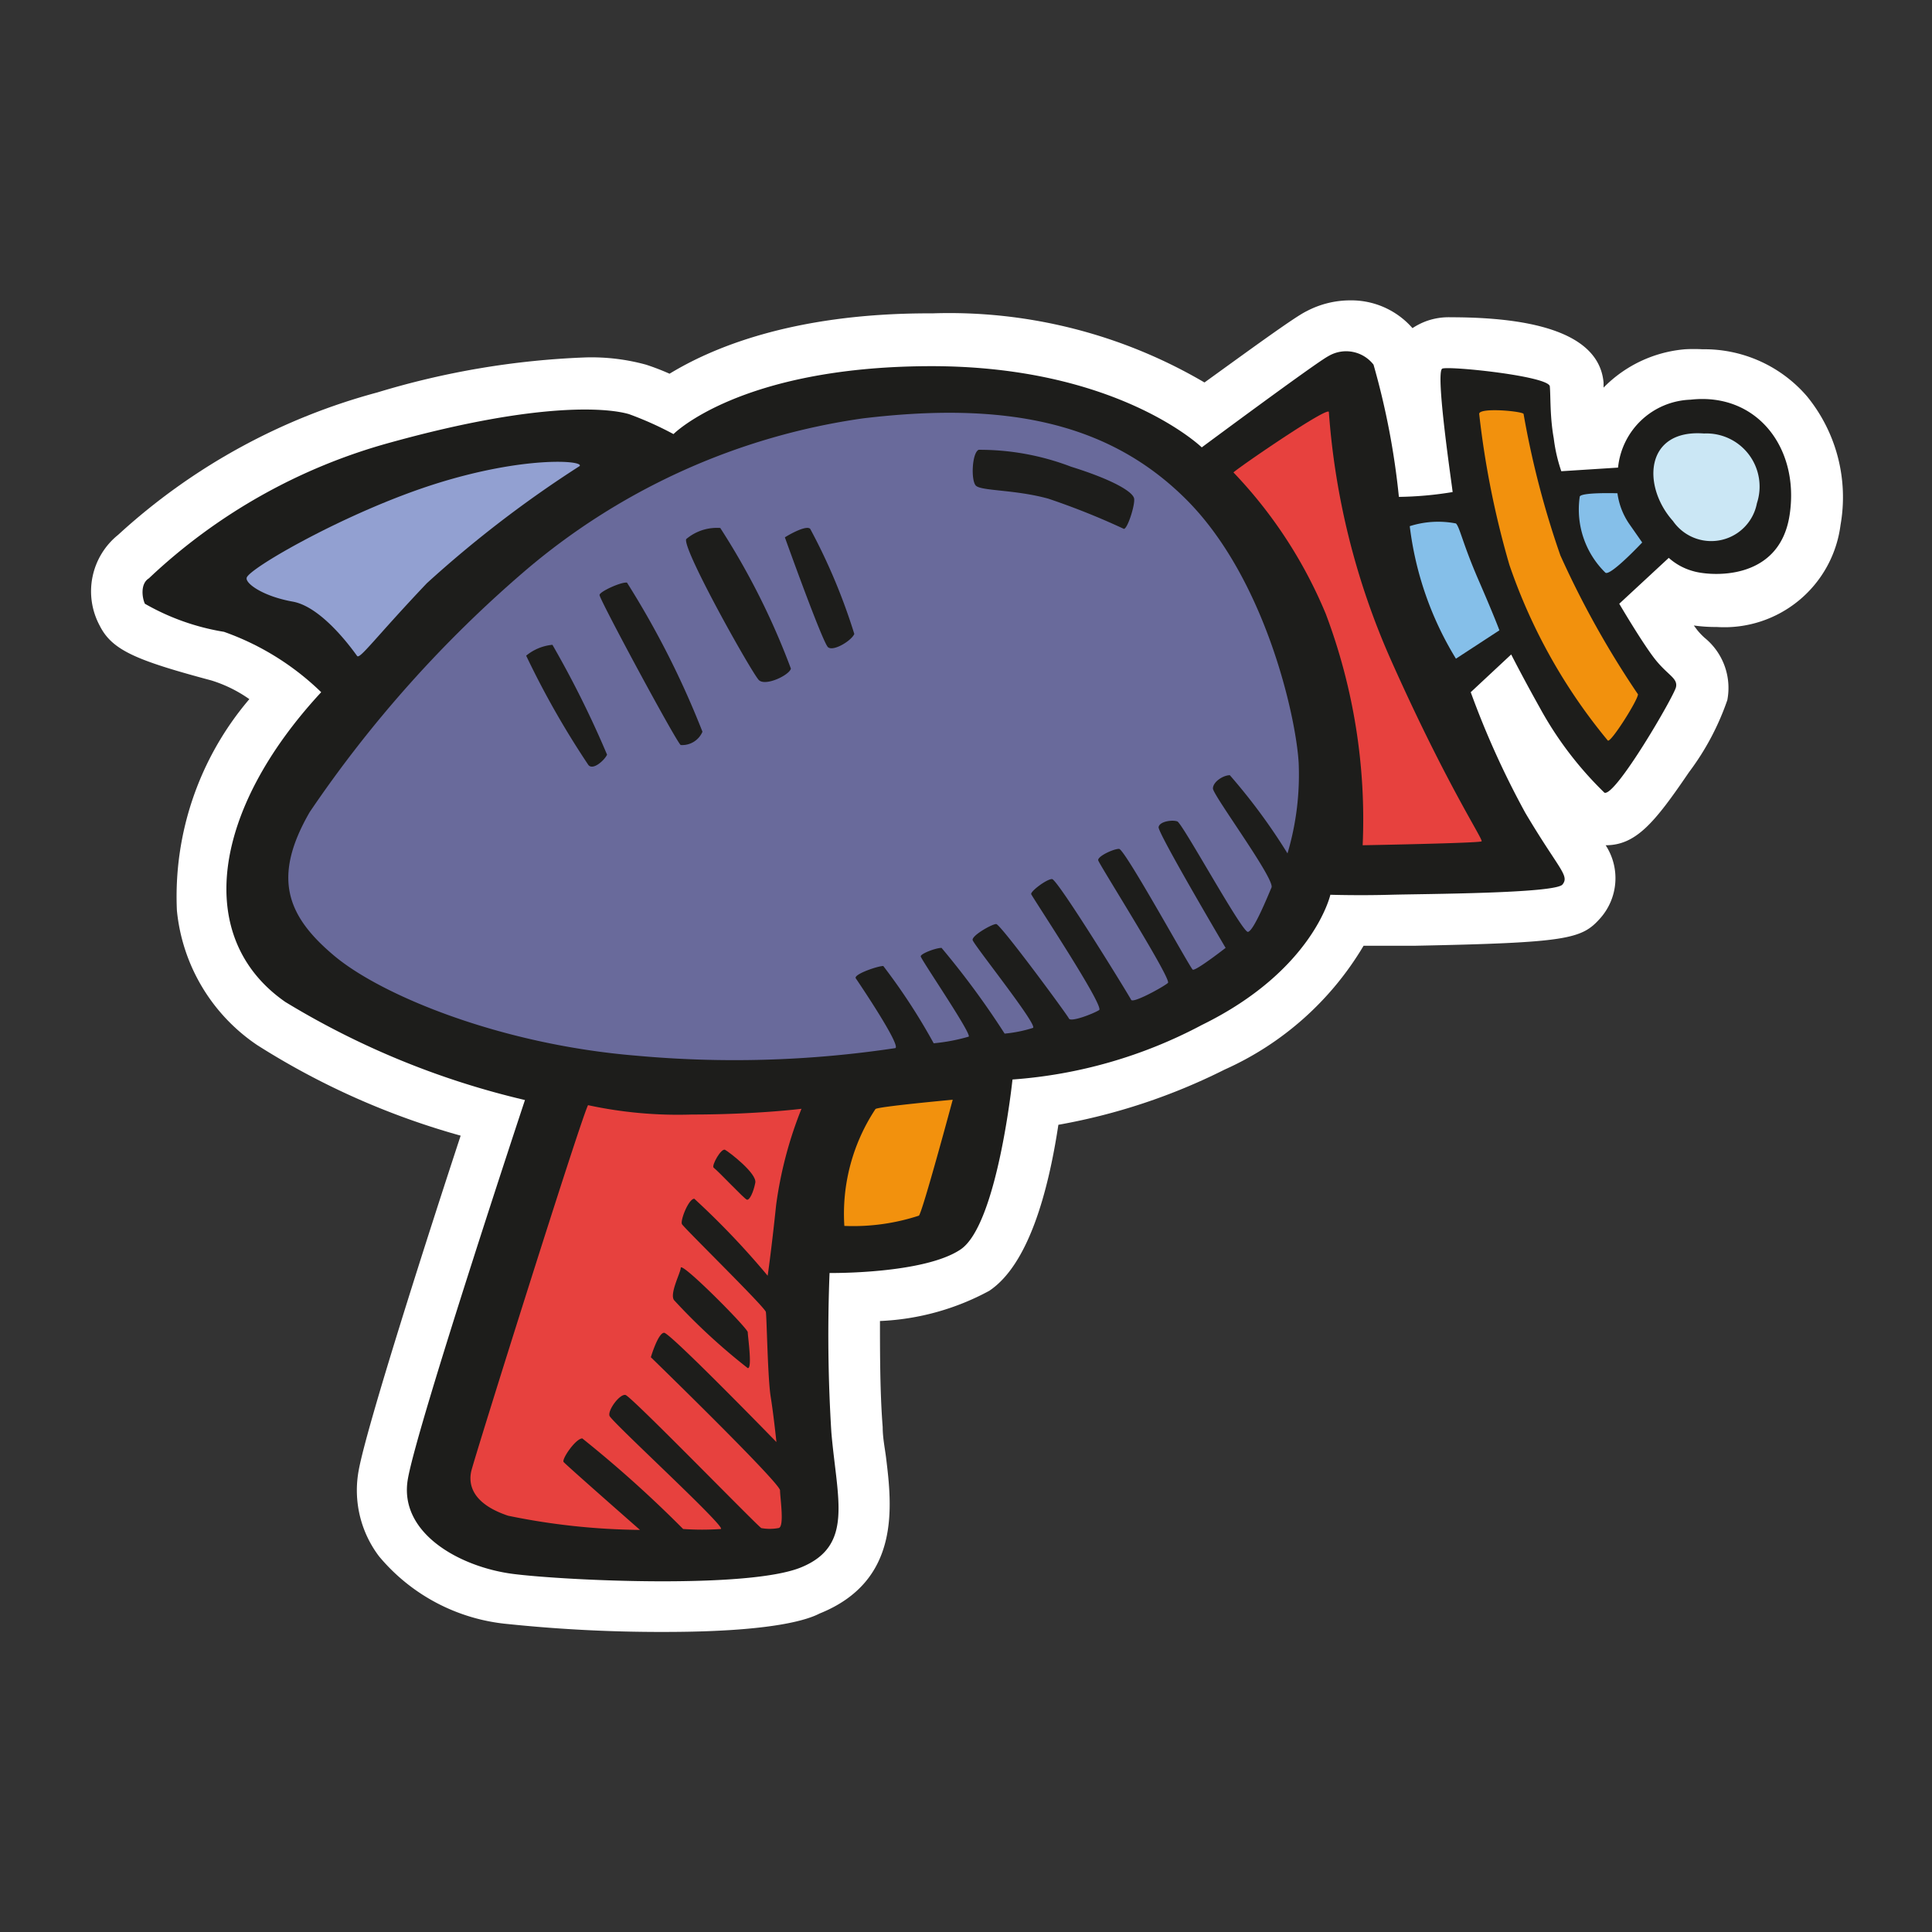 <svg id="Layer_1" data-name="Layer 1" xmlns="http://www.w3.org/2000/svg" width="64" height="64" viewBox="0 0 64 64"><rect x="0" y="0" width="64" height="64" fill="#333333" stroke="none"/><defs><style>.cls-1{fill:#fff;}.cls-2{fill:#1d1d1b;}.cls-3{fill:#92a0d1;}.cls-4{fill:#696a9b;}.cls-5{fill:#e7413e;}.cls-6{fill:#85bfe9;}.cls-7{fill:#f2910d;}.cls-8{fill:#cbe7f5;}</style></defs><title>laser-gun</title><g id="laser-gun"><path class="cls-1" d="M22,54.06a49,49,0,0,1-5.16-.26,6.31,6.31,0,0,1-4.28-2.24,3.62,3.62,0,0,1-.68-2.84c.26-1.46,2.33-7.91,3.38-11.1a25.13,25.13,0,0,1-6.74-3,6.09,6.09,0,0,1-2.66-4.46,10.08,10.08,0,0,1,2.4-7A4.47,4.47,0,0,0,7,22.54c-2.5-.67-3.29-1-3.7-1.82a2.4,2.4,0,0,1,.61-3l.11-.1A20.61,20.61,0,0,1,12.5,13a27.16,27.16,0,0,1,6.9-1.16,6.84,6.84,0,0,1,2,.24,8,8,0,0,1,.78.3c1.33-.81,4-2,8.6-2h.12a16.7,16.7,0,0,1,9,2.29c1.51-1.09,3-2.18,3.38-2.36a3.1,3.1,0,0,1,1.45-.36,2.69,2.69,0,0,1,2.06.92,2.23,2.23,0,0,1,.48-.24,2.19,2.19,0,0,1,.79-.12c3.23,0,4.93.73,5.06,2.16,0,.05,0,.11,0,.17a4.28,4.28,0,0,1,2.7-1.27,5.19,5.19,0,0,1,.58,0,4.48,4.48,0,0,1,3.46,1.56,5.28,5.28,0,0,1,1.11,4.26,3.88,3.88,0,0,1-4.1,3.38,5.27,5.27,0,0,1-.76-.05l.12.16a2.28,2.28,0,0,0,.24.25,2.14,2.14,0,0,1,.75,2.06,8.65,8.65,0,0,1-1.27,2.39C54.82,27.24,54.2,28,53.19,28A2,2,0,0,1,53,30.43c-.61.68-1.08.8-6.17.9l-.74,0h-.92a10.18,10.18,0,0,1-4.6,4.1,20.08,20.08,0,0,1-5.51,1.83c-.34,2.25-1,4.64-2.29,5.5a8.32,8.32,0,0,1-3.62,1c0,1,0,2.39.09,3.51,0,.35.07.69.11,1,.2,1.63.49,4.1-2.2,5.18C26.82,53.62,25.73,54.06,22,54.06Z"/><path class="cls-2" d="M10.64,22.93a8.85,8.85,0,0,0-3.22-2A7.77,7.77,0,0,1,4.8,20c-.09-.19-.16-.66.13-.84a18.9,18.9,0,0,1,8-4.5c5.09-1.41,7.31-1.12,7.91-.94a11.15,11.15,0,0,1,1.47.66s2.19-2.22,8.44-2.25,9.06,2.69,9.06,2.69S43.61,12,44,11.8a1.15,1.15,0,0,1,1.5.28,25.06,25.06,0,0,1,.84,4.38,11.77,11.77,0,0,0,1.78-.16c0-.09-.59-4-.34-4.09s3.53.25,3.56.59,0,1,.13,1.72a5.36,5.36,0,0,0,.25,1.09l1.88-.12A2.5,2.5,0,0,1,56,13.24c2.22-.25,3.63,1.63,3.28,3.84s-2.66,2-3.19,1.84a2,2,0,0,1-.81-.44L53.64,20s.81,1.38,1.22,1.88.72.59.66.88-2,3.63-2.37,3.5A11.82,11.82,0,0,1,51,23.43c-.56-1-.94-1.75-.94-1.75l-1.34,1.25a28.74,28.74,0,0,0,1.81,4C51.64,28.8,52,29,51.76,29.3s-4.62.31-5.69.34-2,0-2,0-.56,2.5-4.25,4.31a15.75,15.75,0,0,1-6.28,1.81s-.5,4.81-1.72,5.63-4.34.78-4.34.78a52,52,0,0,0,.06,5.28c.19,2.22.75,3.75-1,4.47s-7.78.44-9.53.22S13.2,50.8,13.51,49s3.88-12.56,3.88-12.56a27.18,27.18,0,0,1-7.94-3.25C6.42,31.08,7,26.86,10.64,22.93Z"/><path class="cls-3" d="M8.17,19.15c0-.28,3.31-2.19,6.25-3.12s4.94-.78,4.78-.59a37.86,37.86,0,0,0-5.06,3.88c-1.69,1.78-2.22,2.53-2.31,2.41S10.7,20.11,9.7,19.93,8.14,19.33,8.17,19.15Z"/><path class="cls-4" d="M17.45,18.86a22,22,0,0,1,11.13-5c4.66-.56,8.12.09,10.72,2.69s3.63,7.16,3.72,8.72a9.15,9.15,0,0,1-.37,3,19.61,19.61,0,0,0-1.91-2.59c-.22,0-.56.22-.56.44s2.06,3,1.94,3.28-.59,1.44-.78,1.47S39.17,27.27,39,27.21s-.59,0-.62.19,2.22,4,2.22,4-1,.78-1.09.72-2.25-4-2.44-4-.72.25-.69.38,2.44,3.94,2.31,4.06-1.16.69-1.22.56-2.44-4-2.62-4-.72.41-.69.5,2.44,3.72,2.25,3.84-.94.41-1,.28S33.14,30.61,33,30.61s-.81.38-.78.53,2.16,2.81,2,2.91a4.48,4.48,0,0,1-.94.19,27.54,27.54,0,0,0-2.09-2.84c-.19,0-.69.19-.69.28s1.69,2.56,1.59,2.66a6.16,6.16,0,0,1-1.16.22A20.13,20.13,0,0,0,29.26,32c-.19,0-1,.28-.91.41s1.5,2.22,1.31,2.31a35.8,35.8,0,0,1-8.59.25c-4.5-.37-8.44-2-10-3.31S9,29.08,10.26,26.9A40.24,40.24,0,0,1,17.45,18.86Z"/><path class="cls-5" d="M40.86,15.65c.16-.16,3.16-2.22,3.16-2a24.6,24.6,0,0,0,2.06,8.22c1.84,4.13,3.06,5.94,3,6s-3.94.13-3.94.13a19.29,19.29,0,0,0-1.22-7.66A15.2,15.2,0,0,0,40.86,15.65Z"/><path class="cls-6" d="M46.7,17.43a3.09,3.09,0,0,1,1.53-.09c.13.13.22.66.75,1.88s.69,1.66.69,1.66l-1.44.94A10.9,10.9,0,0,1,46.7,17.43Z"/><path class="cls-7" d="M49,13.71c0-.22,1.41-.09,1.47,0a29.8,29.8,0,0,0,1.22,4.69A30.66,30.66,0,0,0,54.26,23c0,.19-.91,1.63-1,1.53A18.47,18.47,0,0,1,50,18.71,29.6,29.6,0,0,1,49,13.71Z"/><path class="cls-6" d="M52.33,16.46c0-.16,1.25-.12,1.25-.12a2.35,2.35,0,0,0,.38,1l.44.63s-1.06,1.13-1.22,1A2.93,2.93,0,0,1,52.33,16.46Z"/><path class="cls-8" d="M56.45,14.36a1.76,1.76,0,0,1,1.75,2.31,1.54,1.54,0,0,1-2.78.59C54.39,16.11,54.48,14.21,56.45,14.36Z"/><path class="cls-7" d="M29,36.74c.05-.08,2.56-.31,2.56-.31s-1,3.72-1.12,3.84a7,7,0,0,1-2.47.34A6.29,6.29,0,0,1,29,36.74Z"/><path class="cls-5" d="M19.48,36.61a14.09,14.09,0,0,0,3.44.31c2.13,0,3.63-.19,3.63-.19a13.31,13.31,0,0,0-.84,3.19c-.16,1.53-.28,2.34-.28,2.34A26.51,26.51,0,0,0,23,39.71c-.19,0-.47.72-.41.84s2.75,2.75,2.78,2.91.06,2.19.16,2.81.19,1.5.19,1.5S22.2,44.15,22,44.15s-.44.81-.44.81,4.28,4.16,4.28,4.41.16,1.25-.06,1.25a1.56,1.56,0,0,1-.56,0c-.12-.06-4.31-4.37-4.5-4.41s-.59.5-.53.69,3.88,3.69,3.69,3.75a8.91,8.91,0,0,1-1.25,0,39.54,39.54,0,0,0-3.34-3c-.22,0-.69.69-.62.78s2.53,2.25,2.53,2.25a22.52,22.52,0,0,1-4.37-.47c-1.22-.41-1.31-1.06-1.22-1.47S19.26,37,19.48,36.61Z"/><path class="cls-2" d="M23.64,38.68c-.08-.06.25-.66.38-.59s1.06.78,1,1.09-.19.59-.28.56S23.83,38.83,23.64,38.68Z"/><path class="cls-2" d="M22.55,42c0-.24,2.22,2,2.22,2.13s.16,1.22,0,1.19a20.39,20.39,0,0,1-2.44-2.25C22.17,42.86,22.55,42.15,22.55,42Z"/><path class="cls-2" d="M18.3,21.36A33.2,33.2,0,0,1,20.11,25c-.09.19-.47.53-.62.34a28.74,28.74,0,0,1-2.06-3.62A1.6,1.6,0,0,1,18.3,21.36Z"/><path class="cls-2" d="M19.86,19.71c0-.11.72-.44.91-.41a29.22,29.22,0,0,1,2.5,4.94.73.73,0,0,1-.72.44C22.42,24.61,19.86,19.86,19.86,19.71Z"/><path class="cls-2" d="M22.73,17.86a1.57,1.57,0,0,1,1.13-.37,24.09,24.09,0,0,1,2.34,4.66c-.06.22-.84.59-1.06.38S22.61,18.21,22.73,17.86Z"/><path class="cls-2" d="M26,17.8c.19-.12.72-.41.84-.28A19.62,19.62,0,0,1,28.3,21c-.09.22-.69.59-.87.44S26,17.8,26,17.8Z"/><path class="cls-2" d="M32.42,14.9a8.48,8.48,0,0,1,3.06.56c1.41.44,2.06.84,2.09,1.06s-.22,1-.34,1a24.18,24.18,0,0,0-2.5-1c-1.12-.31-2.25-.25-2.41-.44S32.2,15,32.42,14.9Z"/></g></svg>